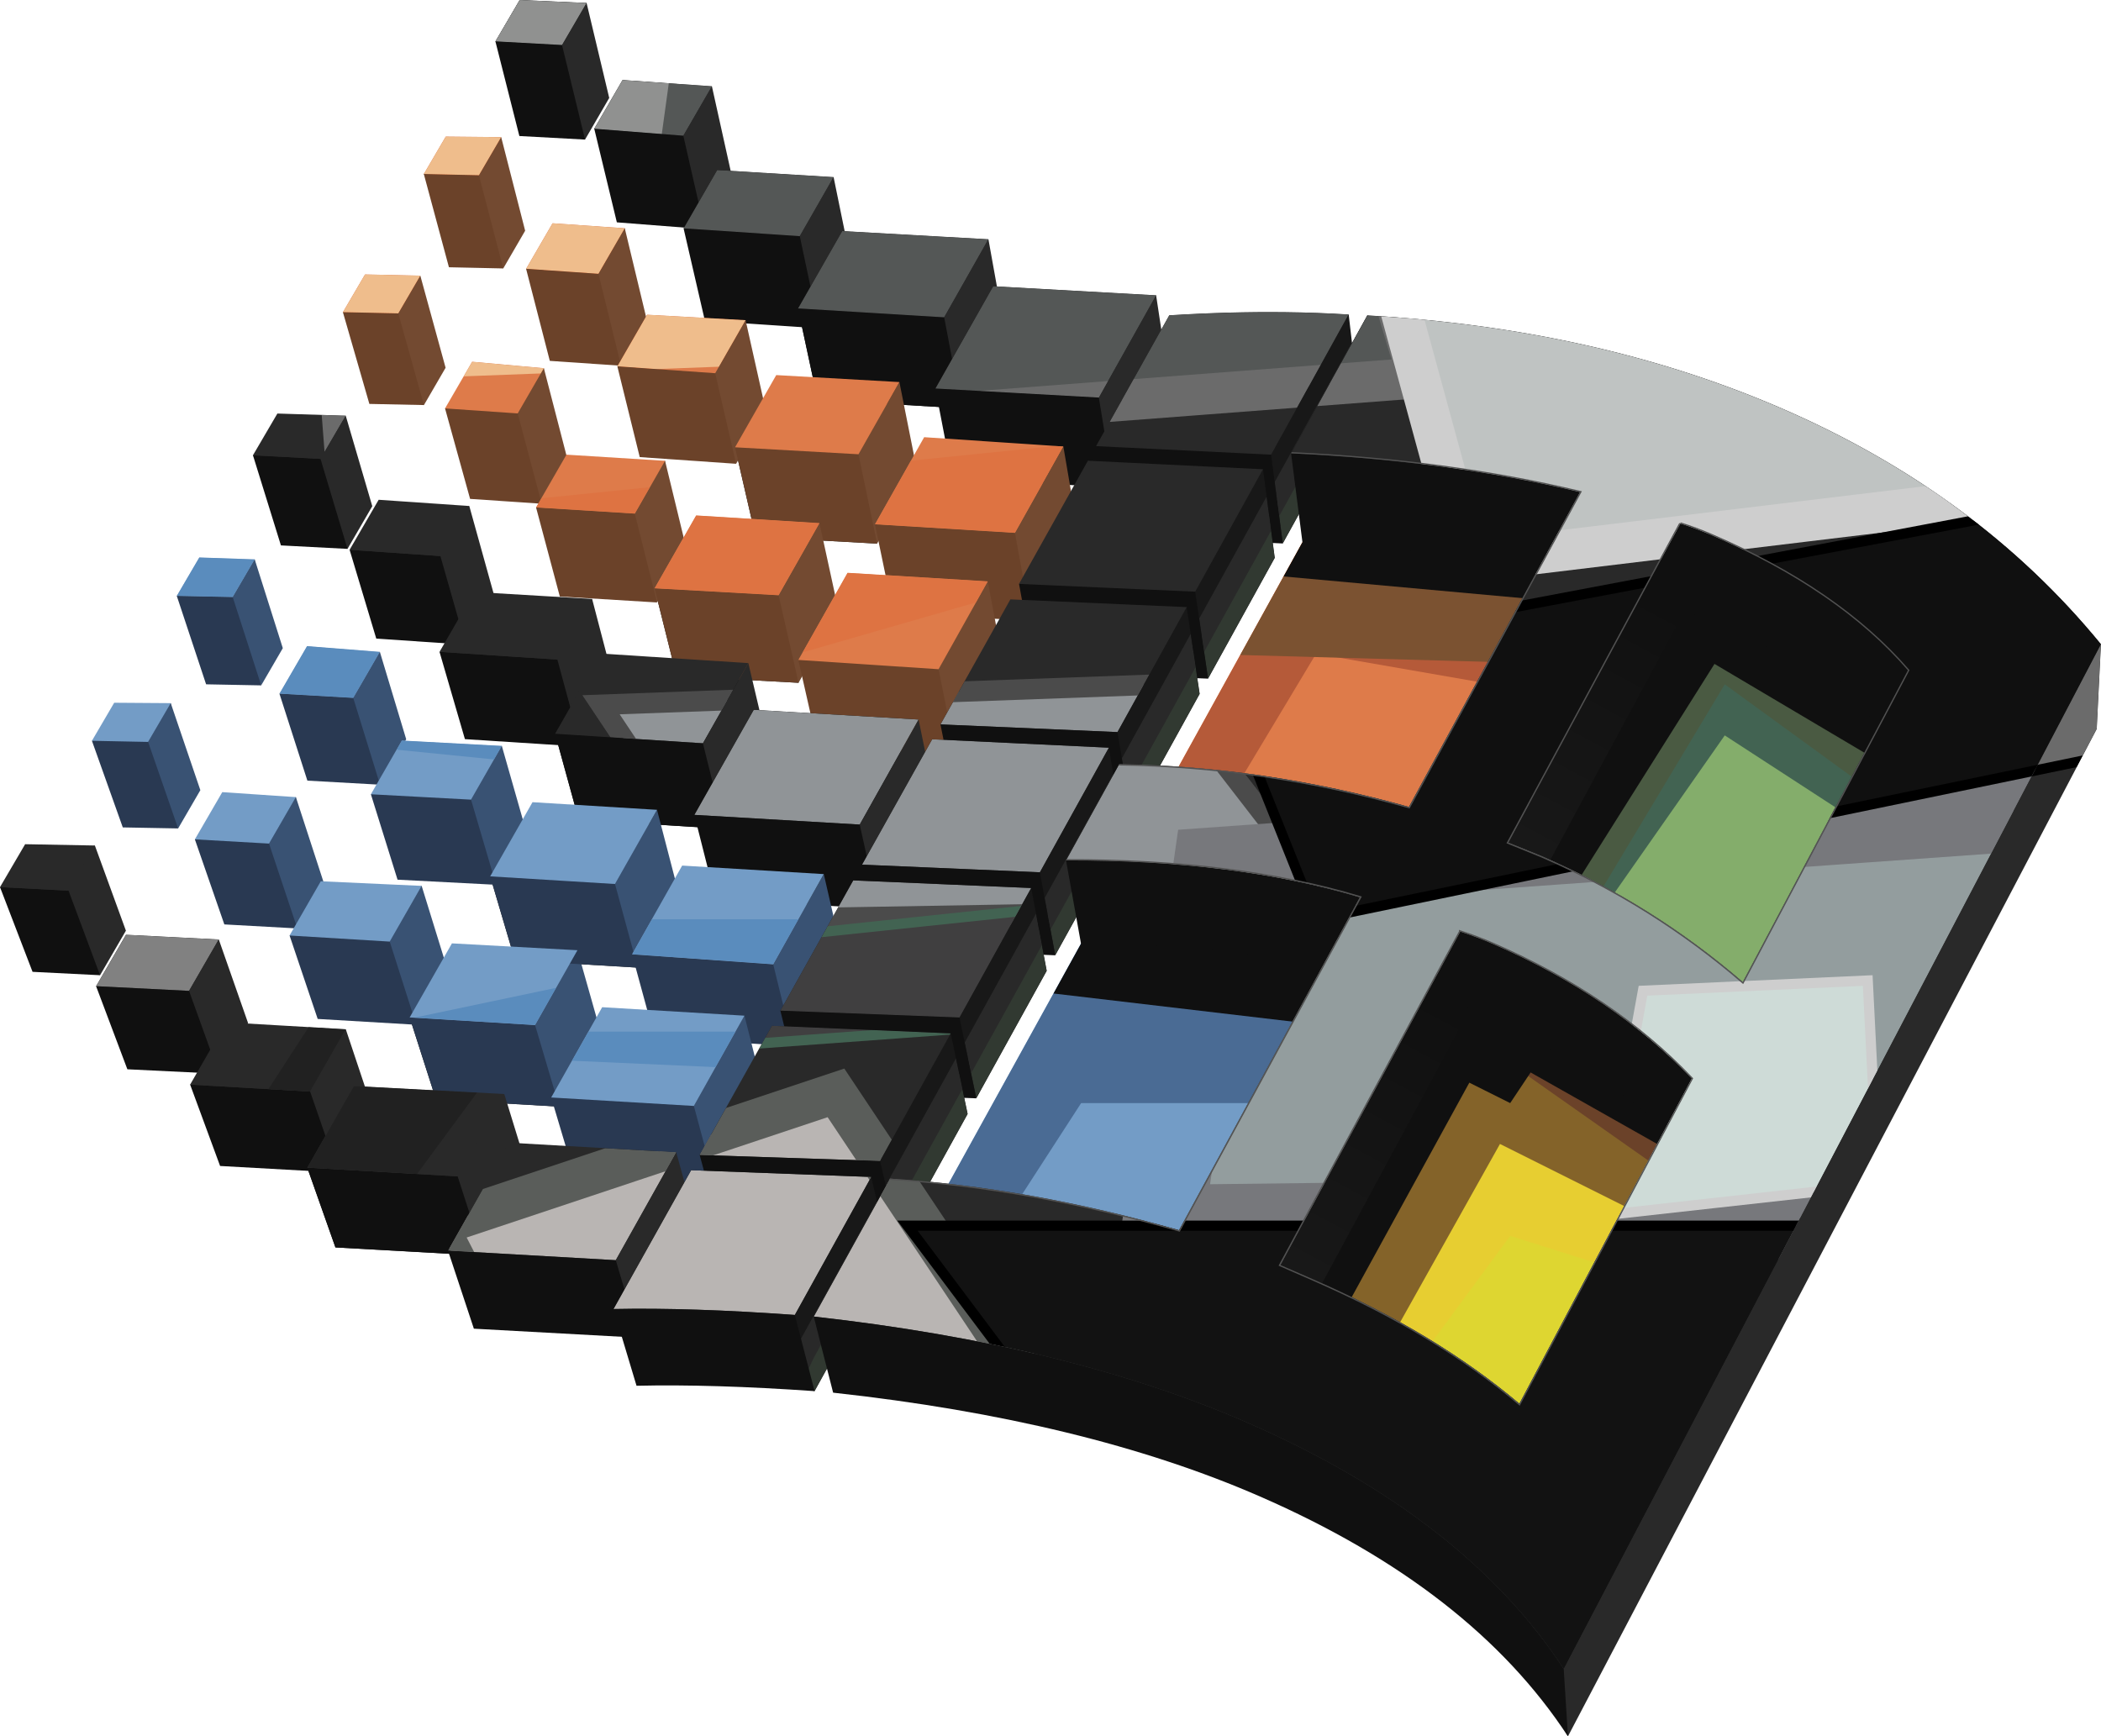 <?xml version="1.0" encoding="UTF-8"?>
<!-- Created with Inkscape (http://www.inkscape.org/) -->
<svg width="2056.7" height="1700" version="1.1" viewBox="0 0 2056.7 1700" xml:space="preserve" xmlns="http://www.w3.org/2000/svg" xmlns:rdf="http://www.w3.org/1999/02/22-rdf-syntax-ns#" xmlns:cc="http://creativecommons.org/ns#" xmlns:dc="http://purl.org/dc/elements/1.1/"><defs><clipPath id="clipPath88346"><path d="m52.033-9.287e-6 -2.372 4.05 6.522 0.357 2.404-4.119zm10.074 7.833-2.771 4.77 8.722 0.685 2.797-4.84zm9.265 8.814-3.291 5.713 11.375 0.762 3.309-5.782zm12.238 5.976-4.326 7.574 14.308 0.871 4.328-7.643zm14.781 5.401-5.661 10.015 16.005 0.886 5.606-10.012zm28.519 2.537c-3.591-0.041-7.353 0.062-11.287 0.309l-7.162 12.808 17.13 0.835 7.596-13.724c-2.031-0.128-4.124-0.204-6.278-0.229zm8.109 0.315-7.469 13.509c10.26 0.475 19.684 1.739 28.282 3.794l-16.741 30.824c-9.437-2.65-18.889-4.044-28.366-4.186l-5.21 9.423c11.074-0.028 20.66 1.175 28.772 3.611l-17.702 32.596c-9.773-2.792-19.201-4.477-28.292-5.056l-7.468 13.508c16.778 1.875 30.975 5.361 42.615 10.466 14.084 6.176 24.352 14.182 30.805 24.043l52.589-100.34c-8.149-9.953-18.666-17.682-31.562-23.217-11.964-5.135-25.373-8.123-40.253-8.973zm-106.7 9.612-2.393 4.087 6.614 0.353 2.468-4.229zm79.343 4.62-6.745 12.061 17.249 0.759 6.634-11.985zm-69.429 3.823-2.846 4.899 8.887 0.611 2.831-4.899zm127.43 2.332c1.017 0.32 2.008 0.688 2.974 1.103 8.32 3.581 14.753 7.999 19.303 13.262l-16.168 30.52c-5.913-5.093-12.468-9.197-19.67-12.318l-3.285-1.334zm-118.09 6.69-3.381 5.867 11.537 0.758 3.399-5.939zm52.5 0.73-6.845 12.24 17.33 0.753 6.772-12.236zm-40.083 5.303-4.485 7.852 14.472 0.936 4.446-7.851zm14.96 5.509-5.815 10.287 16.193 0.948 5.759-10.284zm17.465 2.884-6.864 12.275 17.412 0.748 6.751-12.198zm-88.789 10.274-2.459 4.199 6.71 0.348 2.578-4.419zm81.063 3.542-7.132 12.755 17.537 0.668 7.015-12.675zm59.426 5.016c1.137 0.373 2.193 0.771 3.171 1.195 7.871 3.417 14.364 7.81 19.482 13.185l-16.866 31.841c-5.466-4.621-12.169-8.666-20.111-12.139l-3.284-1.436zm-130.62 0.307-2.925 5.035 9.101 0.46 2.909-5.034zm9.797 8.572-3.516 6.103 11.746 0.679 3.492-6.101zm53.435 0.341-7.072 12.647 17.662 0.586 6.914-12.492zm-40.92 5.897-4.565 7.993 14.722 0.855 4.568-8.066zm15.185 5.547-5.974 10.568 16.427 0.938 5.917-10.566zm17.828 2.697-7.599 13.59c5.031-0.104 10.948 0.088 17.753 0.579l7.477-13.508z" fill="#262529" stroke-width=".081"/></clipPath><filter id="filter92217" x="-.223" y="-.664" width="1.449" height="2.327" color-interpolation-filters="sRGB"><feGaussianBlur stdDeviation="5.938"/></filter><filter id="filter92973" x="-.25" y="-.339" width="1.51" height="1.657" color-interpolation-filters="sRGB"><feGaussianBlur stdDeviation="6.375"/></filter><filter id="filter94435" x="-.258" y="-.379" width="1.521" height="1.758" color-interpolation-filters="sRGB"><feGaussianBlur stdDeviation="10.938"/></filter><filter id="filter95897" x="-.35" y="-.407" width="1.696" height="1.815" color-interpolation-filters="sRGB"><feGaussianBlur stdDeviation="3.68"/></filter><filter id="filter98087" x="-.269" y="-.578" width="1.54" height="2.149" color-interpolation-filters="sRGB"><feGaussianBlur stdDeviation="8.063"/></filter><filter id="filter99550" x="-.324" y="-.433" width="1.655" height="1.864" color-interpolation-filters="sRGB"><feGaussianBlur stdDeviation="7.312"/></filter><filter id="filter101012" x="-.795" y="-.792" width="2.595" height="2.586" color-interpolation-filters="sRGB"><feGaussianBlur stdDeviation="8"/></filter><filter id="filter102645" x="-.248" y="-.412" width="1.491" height="1.824" color-interpolation-filters="sRGB"><feGaussianBlur stdDeviation="10.938"/></filter><filter id="filter104265" x="-.215" y="-.628" width="1.43" height="2.256" color-interpolation-filters="sRGB"><feGaussianBlur stdDeviation="3.438"/></filter><filter id="filter106616" x="-.236" y="-.22" width="1.471" height="1.44" color-interpolation-filters="sRGB"><feGaussianBlur stdDeviation="2.75"/></filter><clipPath id="clipPath117415"><path d="m118.89 130.29 20.735-46.721 35.884 23.181-16.97 36.312z" fill="#e7ce31"/></clipPath><clipPath id="clipPath129004"><path d="m92.886 117.93 20.674-37.475 26.066 3.118-17.702 40.599z" fill="#739cc6"/></clipPath><clipPath id="clipPath136014"><path d="m139.63 83.572 21.957-36.798 34.965 26.976-21.038 33.002z" fill="#84ad6b"/></clipPath><filter id="filter136022" x="-.088" y="-.149" width="1.176" height="1.298" color-interpolation-filters="sRGB"><feGaussianBlur stdDeviation="3.667"/></filter><filter id="filter136026" x="-.1" y="-.141" width="1.2" height="1.283" color-interpolation-filters="sRGB"><feGaussianBlur stdDeviation="3.12"/></filter><filter id="filter136034" x="-.094" y="-.132" width="1.187" height="1.263" color-interpolation-filters="sRGB"><feGaussianBlur stdDeviation="3.235"/></filter><filter id="filter136042" x="-.071" y="-.09" width="1.142" height="1.18" color-interpolation-filters="sRGB"><feGaussianBlur stdDeviation="1.797"/></filter><clipPath id="clipPath136328"><path d="m128.66 53.079-15.102 27.375 26.066 3.118 21.957-36.798-10.421-2.771zm0 0-15.102 27.375 26.066 3.118 21.957-36.798-10.421-2.771zm0 0-15.102 27.375 26.066 3.118 21.957-36.798-10.421-2.771z" fill="#de7b4a"/></clipPath><filter id="filter136636" x="-.089" y="-.127" width="1.179" height="1.254" color-interpolation-filters="sRGB"><feGaussianBlur stdDeviation="2.272"/></filter><filter id="filter137422" x="-.089" y="-.137" width="1.179" height="1.273" color-interpolation-filters="sRGB"><feGaussianBlur stdDeviation="2.79"/></filter><filter id="filter141290" x="-.07" y="-.082" width="1.14" height="1.164" color-interpolation-filters="sRGB"><feGaussianBlur stdDeviation="1.812"/></filter><filter id="filter145131" x="-.098" y="-.125" width="1.195" height="1.25" color-interpolation-filters="sRGB"><feGaussianBlur stdDeviation="2.788"/></filter><filter id="filter136636-4" x="-.089" y="-.14" width="1.179" height="1.28" color-interpolation-filters="sRGB"><feGaussianBlur stdDeviation="2.16"/></filter><filter id="filter150576" x="-.112" y="-.257" width="1.224" height="1.514" color-interpolation-filters="sRGB"><feGaussianBlur stdDeviation="4.257"/></filter><filter id="filter151481" x="-.067" y="-.087" width="1.134" height="1.174" color-interpolation-filters="sRGB"><feGaussianBlur stdDeviation="1.881"/></filter><filter id="filter151485" x="-.067" y="-.085" width="1.135" height="1.169" color-interpolation-filters="sRGB"><feGaussianBlur stdDeviation="2.078"/></filter><linearGradient id="linearGradient152720" x1="130.58" x2="144.86" y1="125.65" y2="99.168" gradientUnits="userSpaceOnUse"><stop stop-color="#181818" offset="0"/><stop stop-color="#101010" offset="1"/></linearGradient><linearGradient id="linearGradient152947" x1="152.93" x2="166.08" y1="84.196" y2="59.808" gradientUnits="userSpaceOnUse"><stop stop-color="#181818" offset="0"/><stop stop-color="#101010" offset="1"/></linearGradient><filter id="filter155523" x="-.149" y="-.192" width="1.297" height="1.384" color-interpolation-filters="sRGB"><feGaussianBlur stdDeviation="1.92"/></filter><clipPath id="clipPath156035"><path d="m44.797 13.371-2.144 3.664 5.396 0.121 2.18-3.732zm10.457 8.486-2.588 4.459 7.082 0.49 2.578-4.459zm-18.357 5.01-2.164 3.695 5.422 0.119 2.156-3.693zm27.609 3.945-2.91 5.053 9.584 0.674 2.973-5.193zm-17.123 4.604-2.652 4.57 7.115 0.49 2.561-4.428zm29.77 1.307-4.033 7.07 12.086 0.682 4.004-7.068zm14.48 6.08-4.816 8.529 13.705 0.838 4.736-8.455zm-35.016 1.711-2.977 5.168 9.67 0.604 2.959-5.17zm12.695 5.951-4.07 7.133 12.143 0.68 4-7.061zm14.82 5.617-4.816 8.529 13.727 0.91 4.818-8.602z" fill="#de7b4a" stroke-width=".081"/></clipPath><filter id="filter156042" x="-.035" y="-.077" width="1.07" height="1.154" color-interpolation-filters="sRGB"><feGaussianBlur stdDeviation="0.9"/></filter><filter id="filter156776" x="-.078" y="-.253" width="1.157" height="1.506" color-interpolation-filters="sRGB"><feGaussianBlur stdDeviation="3.69"/></filter><filter id="filter158956" x="-.195" y="-.189" width="1.39" height="1.378" color-interpolation-filters="sRGB"><feGaussianBlur stdDeviation="2.68"/></filter><filter id="filter159204" x="-.177" y="-.219" width="1.353" height="1.438" color-interpolation-filters="sRGB"><feGaussianBlur stdDeviation="2.28"/></filter><clipPath id="clipPath159489"><path d="m20.672 54.578-2.203 3.762 5.475 0.113 2.154-3.688zm10.549 8.682-2.701 4.654 7.227 0.414 2.606-4.506zm-18.877 5.543-2.18 3.725 5.5 0.111 2.217-3.797zm28.158 3.699-3.029 5.262 9.803 0.527 3.014-5.264zm-17.578 5.053-2.684 4.623 7.262 0.414 2.629-4.549zm30.369 0.984-4.144 7.262 12.219 0.748 4.115-7.262zm14.65 6.207-4.906 8.688 13.82 0.98 4.947-8.834zm-35.375 1.535-3.059 5.311 9.809 0.596 3.123-5.455zm12.838 6.08-4.139 7.252 12.275 0.746 4.15-7.326zm14.707 6.25-4.992 8.84 13.969 0.828 4.951-8.838z" fill="#739cc6" stroke-width=".081"/></clipPath><filter id="filter159743" x="-.071" y="-.223" width="1.143" height="1.446" color-interpolation-filters="sRGB"><feGaussianBlur stdDeviation="1.395"/></filter><filter id="filter160499" x="-.09" y="-.135" width="1.18" height="1.27" color-interpolation-filters="sRGB"><feGaussianBlur stdDeviation="2.025"/></filter><clipPath id="clipPath185553"><path d="m133.19 30.79-16.236 8.97 8.64 4.754 1.145 8.695 7.482-13.548z" fill="#292929" stroke-width=".081"/></clipPath><clipPath id="clipPath185599"><path d="m124.8 45.943-15.688 7.875 9.054 4.11 1.26 8.516 6.53-11.825z" fill="#292929" stroke-width=".081"/></clipPath><clipPath id="clipPath185654"><path d="m117.33 59.442-15.686 7.774 8.914 4.462 1.383 8.325 6.663-12.065z" fill="#292929" stroke-width=".081"/></clipPath><clipPath id="clipPath185679"><path d="m109.71 73.205-15.601 7.52 8.849 4.678 1.508 8.128 6.639-12.022z" fill="#292929" stroke-width=".081"/></clipPath><clipPath id="clipPath185750"><path d="m86.518 94.346 8.575 5.273 1.644 7.915 6.895-12.485-1.523-8.105z" fill="#292929" stroke-width=".081"/></clipPath><clipPath id="clipPath185796"><path d="m78.697 108.37 8.621 5.293 1.781 7.698 6.792-12.298-1.659-7.892z" fill="#292929" stroke-width=".081"/></clipPath><clipPath id="clipPath185906"><path d="m73.836 121.66-12.615 6.506 19.686 8.035 7.34-13.291-1.797-7.673z" fill="#292929" stroke-width=".081"/></clipPath><filter id="filter194585" x="-.024" y="-.017" width="1.044" height="1.034" color-interpolation-filters="sRGB"><feGaussianBlur stdDeviation="0.789"/></filter><filter id="filter194589" x="-.024" y="-.017" width="1.044" height="1.034" color-interpolation-filters="sRGB"><feGaussianBlur stdDeviation="0.789"/></filter><filter id="filter194593" x="-.024" y="-.017" width="1.044" height="1.034" color-interpolation-filters="sRGB"><feGaussianBlur stdDeviation="0.789"/></filter><filter id="filter194597" x="-.024" y="-.017" width="1.044" height="1.034" color-interpolation-filters="sRGB"><feGaussianBlur stdDeviation="0.789"/></filter><filter id="filter194601" x="-.024" y="-.017" width="1.044" height="1.034" color-interpolation-filters="sRGB"><feGaussianBlur stdDeviation="0.789"/></filter><filter id="filter194605" x="-.024" y="-.017" width="1.044" height="1.034" color-interpolation-filters="sRGB"><feGaussianBlur stdDeviation="0.789"/></filter><filter id="filter194609" x="-.024" y="-.017" width="1.044" height="1.034" color-interpolation-filters="sRGB"><feGaussianBlur stdDeviation="0.789"/></filter><filter id="filter151481-8" x="-.097" y="-.126" width="1.195" height="1.252" color-interpolation-filters="sRGB"><feGaussianBlur stdDeviation="2.731"/></filter><clipPath id="clipPath211125"><path d="m206.83 63.067-60.966 90.481 8.79 16.451 51.764-98.629z" fill="#fff" stroke-width=".081"/></clipPath><filter id="filter150576-5" x="-.061" y="-.138" width="1.121" height="1.276" color-interpolation-filters="sRGB"><feGaussianBlur stdDeviation="2.172"/></filter></defs><g transform="matrix(10 0 0 10 -11.653 9.287e-5)"><g clip-path="url(#clipPath136014)"><path d="m139.63 83.572 25.374-38.572 35 15-24.49 46.753z" fill="#84ad6b" stop-color="#000000" style="-inkscape-stroke:none;font-variation-settings:normal"/><path d="m139.63 83.572 22.374-43.572 45 16-17 29-20-13-14 20z" fill="#426352" filter="url(#filter151481)" stop-color="#000000" style="-inkscape-stroke:none;font-variation-settings:normal;mix-blend-mode:normal"/><path d="m139.63 83.572 22.374-43.572 45 16-15 27-22-16-15 25z" fill="#4a5a42" filter="url(#filter151481-8)" stop-color="#000000" style="-inkscape-stroke:none;font-variation-settings:normal;mix-blend-mode:normal"/><path d="m168 33-1.279 3.143-0.721-0.691-29 48.549 15 8 17-27 27 16 15-27z" fill="#101010" filter="url(#filter151485)" style="mix-blend-mode:normal"/></g><g clip-path="url(#clipPath117415)"><path d="m118.89 130.29 20.735-46.721 42.874 22.928-22.258 45.465zm0 0 20.735-46.721 42.874 22.928-22.258 45.465z" fill="#e7ce31"/><path d="m114 128 25.626-44.428 42.874 22.928-10.5 17.5-24-12-14 25z" fill="#846329" filter="url(#filter145131)" style="mix-blend-mode:normal"/><path d="m133 100-13.913 23.561 9.913 7.439 17-29 27 19 7-20-36-18z" fill="#6b4229" filter="url(#filter136042)" style="mix-blend-mode:normal"/><path d="m125 134 21-36 36 24 11-20-56-27-27 54z" fill="#4a2921" filter="url(#filter136034)" style="mix-blend-mode:normal"/><path d="m128 137 17-31 4 2 2-3 23 13 4-19-38-15-24 44z" fill="#101010" filter="url(#filter141290)" style="mix-blend-mode:normal"/><path d="m135 140 14-19 19 6-8 28z" fill="#ded631" filter="url(#filter158956)" style="mix-blend-mode:normal"/></g><g clip-path="url(#clipPath136328)"><path d="m128.66 53.079-15.102 27.375 26.066 3.118 21.957-36.798-10.421-2.771zm0 0-15.102 27.375 26.066 3.118 21.957-36.798-10.421-2.771zm0 0-15.102 27.375 26.066 3.118 21.957-36.798-10.421-2.771z" fill="#de7b4a" stop-color="#000000" style="-inkscape-stroke:none;font-variation-settings:normal"/><path d="m96 77 25 2 9-15 23 4 18-34-62-4z" fill="#b55a39" filter="url(#filter137422)" style="mix-blend-mode:normal"/><path d="m118 64 36 1 25-37-58-6z" fill="#7b5231" filter="url(#filter136636)" style="mix-blend-mode:normal"/><path d="m122 56 33 3 24-31-58-6z" fill="#101010" filter="url(#filter136636-4)" style="mix-blend-mode:normal"/></g><g clip-path="url(#clipPath129004)"><path d="m49 116 32-64 84 18-37 70z" fill="#739cc6"/><path d="m107 108h23l22-34-73-8-27 58 44 1z" fill="#4a6b94" filter="url(#filter136022)" style="mix-blend-mode:normal"/><path d="m69 121h17l16-24 34 4 8-22-39-11z" fill="#101010" filter="url(#filter136026)" style="mix-blend-mode:normal"/><path d="m96 128 11-17 20-1-3 25z" fill="#739cc6" filter="url(#filter159204)" style="mix-blend-mode:normal"/></g><path d="m34.001 122.13-2.758-7.813 14.722 0.855 2.511 7.766z" fill="#101010"/><path d="m55.912 108.35-12.07-0.708-2.573-8.026 12.275 0.745z" fill="#101010"/><path d="m63.595 94.736-12.016-0.713-2.429-8.222 12.218 0.747z" fill="#101010"/><path d="m72.053 81.153-14.235-0.898-2.314-8.415 14.472 0.936z" fill="#101010"/><path d="m79.336 66.849-11.946-0.651-2.148-8.6 12.143 0.679z" fill="#101010"/><path d="m87.027 53.223-11.892-0.657-2.017-8.773 12.086 0.681z" fill="#101010"/><path d="m95.283 39.981-14.081-0.844-1.917-8.938 14.309 0.871z" fill="#101010"/><path d="m10.961 95.479-9.796-8.627 9.289-4.071 3.037 8.338z" fill="#292929"/><path d="m4.352 95.149-3.187-8.296 6.71 0.348 3.085 8.279z" fill="#101010"/><path d="m13.185 81.009-3.021-8.482 7.717-3.684 0.723 12.266z" fill="#293952"/><path d="m18.603 81.109-2.938-8.471 2.215-3.795 2.898 8.52z" fill="#395273"/><path d="m35.182 53.739-9.255-9.165 9.082-3.876 2.599 8.861z" fill="#292929"/><path d="m42.666 39.658-7.933-9.096 7.578-3.574 2.475 9.018z" fill="#734a31"/><path d="m50.43 26.282-7.777-9.247 7.574-3.61 2.346 9.165z" fill="#734a31"/><path d="m58.436 13.666-8.775-9.616 8.926-3.762 2.216 9.3z" fill="#292929"/><path d="m26.734 67.103-5.393-0.104-2.871-8.659 7.627-3.575z" fill="#293952"/><path d="m26.734 67.103-2.789-8.65 2.153-3.689 2.752 8.695z" fill="#395273"/><path d="m35.182 53.739-6.517-0.34-2.738-8.825 6.614 0.353z" fill="#101010"/><path d="m42.666 39.658-5.343-0.112-2.59-8.984 5.422 0.12z" fill="#6b4229"/><path d="m50.43 26.282-5.318-0.116-2.459-9.132 5.396 0.122z" fill="#6b4229"/><path d="m58.436 13.666-6.429-0.349-2.346-9.267 6.522 0.358z" fill="#101010"/><path d="m22.592 105.12-12.021-8.57 12.011-4.574 2.865 8.18z" fill="#292929"/><path d="m13.634 104.69-3.062-8.135 9.101 0.46 2.92 8.11z" fill="#101010"/><path d="m23.126 90.506-2.885-8.329 9.89-4.135 0.143 12.858z" fill="#293952"/><path d="m31.255 76.429-2.735-8.515 9.831-4.092 0.018 13.005z" fill="#293952"/><path d="m54.192 49.319-7.009-0.475-2.453-8.858 9.675-3.938z" fill="#6b4229"/><path d="m61.964 35.808-6.977-0.477-2.322-9.015 9.66-3.969z" fill="#6b4229"/><path d="m72.896 17.65-2.754 4.788-10.806-9.835 11.519-4.155z" fill="#292929"/><path d="m70.143 22.438-8.593-0.669-2.213-9.166 8.722 0.685z" fill="#101010"/><path d="m37.692 108.79-3.426 6.013-14.489-8.611 15.238-5.423z" fill="#292929"/><path d="m34.266 114.8-11.555-0.643-2.934-7.968 11.746 0.679z" fill="#101010"/><path d="m41.915 100.33-9.65-0.569-2.754-8.172 12.931-4.859z" fill="#293952"/><path d="m49.728 86.627-9.647-0.501-2.609-8.361 12.816-4.737z" fill="#293952"/><path d="m65.485 58.985-9.518-0.581-2.326-8.722 12.628-4.566z" fill="#6b4229"/><path d="m63.79 44.753-2.193-8.889 12.557-4.519-0.929 14.063z" fill="#6b4229"/><path d="m84.628 26.43-3.258 5.717-13.243-9.866 14.64-4.941z" fill="#292929"/><path d="m81.37 32.147-11.201-0.742-2.087-9.045 11.376 0.763z" fill="#101010"/><path d="m32.855 86.412-2.582 4.488-2.773-8.309 2.63-4.549z" fill="#395273"/><path d="m40.929 72.377-2.56 4.45-2.624-8.498 2.606-4.507z" fill="#395273"/><path d="m49.533 58.276-2.783 4.839-11.362-9.284 11.718-4.287z" fill="#292929"/><path d="m37.999 62.524-2.61-8.693 8.886 0.612 2.475 8.673z" fill="#101010"/><path d="m56.709 44.944-2.517 4.375-2.346-8.843 2.559-4.428z" fill="#734a31"/><path d="m64.5 31.399-2.536 4.409-2.216-9.001 2.578-4.459z" fill="#734a31"/><path d="m44.981 94.953-3.067 5.38-2.596-8.144 3.124-5.456z" fill="#395273"/><path d="m59.987 101.13-4.075 7.22-14.644-8.734 16.426-6.582z" fill="#395273"/><path d="m55.912 108.35-12.07-0.708-2.573-8.026 12.275 0.745z" fill="#293952"/><path d="m52.957 115-4.482 7.944-17.233-8.621 19.289-7.211z" fill="#292929"/><path d="m48.475 122.94-14.474-0.808-2.758-7.813 14.722 0.855z" fill="#101010"/><path d="m52.687 81.435-2.959 5.191-2.452-8.336 3.013-5.262z" fill="#395273"/><path d="m63.595 94.736-12.016-0.713-2.429-8.222 16.333-6.516z" fill="#293952"/><path d="m61.374 67.235-3.341 5.862-13.842-9.276 14.937-5.181z" fill="#292929"/><path d="m58.033 73.097-11.356-0.73-2.487-8.546 11.538 0.758z" fill="#101010"/><path d="m72.053 81.153-14.235-0.898-2.314-8.415 18.918-6.915z" fill="#101010"/><path d="m68.395 53.881-2.91 5.105-2.175-8.701 2.959-5.168z" fill="#734a31"/><path d="m79.336 66.849-11.946-0.651-2.148-8.6 16.143-6.381z" fill="#6b4229"/><path d="m76.15 40.276-2.926 5.133-2.045-8.869 2.974-5.194z" fill="#734a31"/><path d="m87.027 53.223-11.892-0.657-2.017-8.773 16.091-6.388z" fill="#6b4229"/><path d="m99.544 32.428-4.261 7.553-15.997-9.783 18.637-6.772z" fill="#292929"/><path d="m95.283 39.981-14.081-0.844-1.917-8.938 14.309 0.871z" fill="#101010"/><path d="m71.195 116.11-13.726-0.785-2.347-7.872 18.919-8.009z" fill="#293952"/><path d="m69.499 120.57-5.806 10.401-18.675-8.53 22.343-9.628z" fill="#292929"/><path d="m63.693 130.97-16.14-0.883-2.534-7.646 16.427 0.938z" fill="#101010"/><path d="m67.637 87.576-4.042 7.161-2.227-8.188 4.114-7.262z" fill="#395273"/><path d="m78.823 102.45-13.583-0.936-2.203-8.079 18.769-7.855z" fill="#293952"/><path d="m76.423 73.407-4.37 7.746-2.077-8.378 4.446-7.851z" fill="#292929"/><path d="m87.146 88.963-15.919-0.905-2.094-8.275 21.952-9.336z" fill="#101010"/><path d="m83.27 59.88-3.934 6.969-1.951-8.572 4-7.06z" fill="#734a31"/><path d="m94.732 73.966-13.496-0.874-1.92-8.48 18.545-7.691z" fill="#6b4229"/><path d="m90.968 46.241-3.941 6.982-1.823-8.748 4.005-7.069z" fill="#734a31"/><path d="m102.09 60.794-13.477-0.808-1.796-8.654 18.443-7.617z" fill="#6b4229"/><path d="m115.69 37.829-5.52 9.888-17.442-9.678 21.611-9.126z" fill="#292929"/><path d="m110.17 47.717-15.741-0.855-1.701-8.823 16.005 0.886z" fill="#101010"/><path d="m76.056 107.4-4.862 8.705-2.106-7.828 4.951-8.838z" fill="#395273"/><path d="m83.685 93.744-4.862 8.705-1.966-8.036 4.949-8.834z" fill="#395273"/><path d="m92.807 78.823-5.661 10.14-1.819-8.232 5.759-10.284z" fill="#292929"/><path d="m99.471 65.481-4.739 8.485-1.689-8.445 4.818-8.601z" fill="#734a31"/><path d="m106.75 52.447-4.662 8.346-1.567-8.623 4.737-8.456z" fill="#734a31"/><path d="m78.697 108.37-9.041 4.707 2.098 7.747 17.346 0.537 1.676-13.944z" fill="#101010" stroke-width=".081"/><g clip-path="url(#clipPath185906)"><rect width="208" height="170" fill="#181818" stop-color="#000000" style="font-variation-settings:normal;paint-order:fill markers stroke"/><path d="m62.24 170 17.701-37.528 73.238-132.47h54.821v170z" fill="#313931" filter="url(#filter194609)" stroke="#292929" stroke-width="2"/></g><path d="m70.933 122.3-9.712 5.866 2.255 7.509c4.941-0.115 10.751 0.061 17.431 0.526l-1.934-7.457z" fill="#101010" stroke-width=".081"/><path d="m86.518 94.346-8.962 4.605 1.955 7.962 17.226 0.621 1.86-14.245z" fill="#101010" stroke-width=".081"/><g clip-path="url(#clipPath185796)"><rect width="208" height="170" fill="#181818" stop-color="#000000" style="font-variation-settings:normal;paint-order:fill markers stroke"/><path d="m62.24 170 17.701-37.528 73.238-132.47h54.821v170z" fill="#313931" filter="url(#filter194605)" stroke="#292929" stroke-width="2"/></g><path d="m104.47 93.53 1.867-14.227-12.225 1.421-8.562 3.93 1.815 8.172z" fill="#101010" stroke-width=".081"/><g clip-path="url(#clipPath185750)"><rect width="208" height="170" fill="#181818" stop-color="#000000" style="font-variation-settings:normal;paint-order:fill markers stroke"/><path d="m62.24 170 17.701-37.528 73.238-132.47h54.821v170z" fill="#313931" filter="url(#filter194601)" stroke="#292929" stroke-width="2"/></g><path d="m111.94 80.003 2.004-14.443-12.3 1.656-8.417 3.708 1.685 8.366z" fill="#101010" stroke-width=".081"/><g clip-path="url(#clipPath185679)"><rect width="208" height="170" fill="#181818" stop-color="#000000" style="font-variation-settings:normal;paint-order:fill markers stroke"/><path d="m62.24 170 17.701-37.528 73.238-132.47h54.821v170z" fill="#313931" filter="url(#filter194597)" stroke="#292929" stroke-width="2"/></g><path d="m119.43 66.445 2.057-14.509-12.371 1.883-8.195 3.351 1.558 8.552z" fill="#101010" stroke-width=".081"/><g clip-path="url(#clipPath185654)"><rect width="208" height="170" fill="#181818" stop-color="#000000" style="font-variation-settings:normal;paint-order:fill markers stroke"/><path d="m62.24 170 17.701-37.528 73.238-132.47h54.821v170z" fill="#313931" filter="url(#filter194593)" stroke="#292929" stroke-width="2"/></g><path d="m126.74 53.209 2.653-15.557-12.438 2.108-8.49 3.919 1.438 8.728z" fill="#101010" stroke-width=".081"/><g clip-path="url(#clipPath185599)"><rect width="208" height="170" fill="#181818" stop-color="#000000" style="font-variation-settings:normal;paint-order:fill markers stroke"/><path d="m62.24 170 17.701-37.528 73.238-132.47h54.821v170z" fill="#313931" filter="url(#filter194589)" stroke="#292929" stroke-width="2"/></g><g clip-path="url(#clipPath185553)"><rect width="208" height="170" fill="#181818" stop-color="#000000" style="font-variation-settings:normal;paint-order:fill markers stroke"/><path d="m62.24 170 17.701-37.528 73.238-132.47h54.821v170z" fill="#313931" filter="url(#filter194585)" stroke="#292929" stroke-width="2" style="mix-blend-mode:normal"/></g><path d="m165.66 51.264 0.415 8.544c0.998 0.314 1.969 0.675 2.916 1.083 6.576 2.835 11.925 6.218 16.09 10.131l2.857-5.393c-4.55-5.263-10.982-9.681-19.303-13.262-0.966-0.416-1.957-0.783-2.974-1.103z" fill="#101010" stroke-width=".081"/><path d="m125.03 135.94-6.178-0.039 0.246 1.678 4.135 1.693z" fill="#292929" stroke-width=".081"/><path d="m150.63 88.466-11.031-0.069-6.896 13.076-15.413 25.01 1.569 9.423 6.178 0.039z" fill="url(#linearGradient152720)" stroke-width=".081"/><path d="m148.81 82.497-4.701 8.714 0.744 7.956c1.115 0.365 2.151 0.754 3.108 1.169 6.314 2.738 11.704 6.13 16.203 10.159l12.5 2.539-2.317-12.565-18.108-8.415z" fill="#101010" stroke-width=".081"/><path d="m135.02 30.876-7.469 13.509 1.111 8.694c8.24 0.372 15.898 1.293 23.04 2.707l14.374 4.022 10.707 1.343 8.299 9.87 8.447-5.835z" fill="#101010" stroke-width=".081"/><path d="m155.83 48.18-14.383 36.702-1.854 3.515 11.031 0.069 15.448-28.657-0.415-8.544z" fill="url(#linearGradient152947)" stroke-width=".081"/><path d="m110.73 74.818-5.21 9.423 1.464 8.141c8.836-0.039 16.688 0.738 23.597 2.303l4.764 1.78 7.373-8.049-5.232-4.857z" fill="#101010" stroke-width=".081"/><g clip-path="url(#clipPath211125)"><rect width="208" height="170" fill="#292929" stop-color="#000000" style="-inkscape-stroke:none;font-variation-settings:normal;paint-order:fill markers stroke"/><path d="m120 65 90-17 7 24-87 18z" fill="#6b6b6b" filter="url(#filter150576-5)" stroke="#000" stroke-width="1px" style="mix-blend-mode:normal"/></g><path d="m153.49 151.43-65.2-36.035-7.468 13.508 1.9 7.448c16.465 1.801 30.389 5.189 41.796 10.169 13.793 6.022 23.837 13.842 30.138 23.484z" fill="#101010" stroke-width=".081"/><g clip-path="url(#clipPath159489)"><rect width="208" height="170" fill="#739cc6" stop-color="#000000" style="-inkscape-stroke:none;font-variation-settings:normal;paint-order:fill markers stroke"/><path d="m63 90h22l-0.717 5.375-26.283 2.626-1 3h26v4l-45-2 2-3 19-4z" fill="#5a8cbd" filter="url(#filter159743)" style="mix-blend-mode:normal"/><path d="m2 61 34 12 20 2-8-36z" fill="#5a8cbd" filter="url(#filter160499)"/></g><g clip-path="url(#clipPath156035)"><rect width="208" height="170" fill="#de7b4a" stop-color="#000000" style="-inkscape-stroke:none;font-variation-settings:normal;paint-order:fill markers stroke"/><path d="m111 43-59 6 3 22 59-17z" fill="#de7342" filter="url(#filter156042)"/><path d="m9 10 94-7 19 31-106 4z" fill="#efbd8c" filter="url(#filter156776)" style="mix-blend-mode:normal"/></g><g clip-path="url(#clipPath88346)"><rect width="208" height="170" fill="#292929" stop-color="#000000" style="-inkscape-stroke:none;paint-order:fill markers stroke"/><path d="m60 69 55-2 17 22-58 1z" fill="#909497" filter="url(#filter92217)" stroke="#4b4b4b" stroke-width="2" style="mix-blend-mode:normal"/><path d="m35 45 105-8-20-67-90 10z" fill="#545756" filter="url(#filter94435)" stroke="#6b6b6b" stroke-width="4" style="mix-blend-mode:normal"/><path d="m130 9.287e-6 15 55 58-7-20-27z" fill="#bfc3c2" filter="url(#filter92973)" stroke="#cecece" stroke-width="4" style="mix-blend-mode:normal"/><path d="m120 85 84-6-6 40-83 1z" fill="#939d9e" filter="url(#filter98087)" stroke="#77787c" stroke-width="8"/><path d="m44 120 39-13 24 36-46 10z" fill="#b9b5b3" filter="url(#filter99550)" stroke="#5a5d5a" stroke-width="4" style="mix-blend-mode:normal"/><path d="m15 85-10 20 10 5 15-20z" fill="#818181" filter="url(#filter101012)" stroke="#646564" stroke-width="1px" style="mix-blend-mode:normal"/><path d="m90 120h110v65l-65-5z" fill="#121212" filter="url(#filter102645)" stroke="#000" stroke-width="1px"/><path d="m65 93 38-4 2 11-41 3z" fill="#403f40" filter="url(#filter104265)" stroke="#426352" stroke-width="1px" style="mix-blend-mode:normal"/><path d="m41 21 24-1 4-29-28 5z" fill="#909190" filter="url(#filter106616)"/><path d="m120 65 90-17 7 24-87 18z" fill="#101010" filter="url(#filter150576)" stroke="#000" stroke-width="1px" style="mix-blend-mode:normal"/><path d="m162 97 22-1 1 20-27 3z" fill="#cedbd7" filter="url(#filter95897)" stroke="#cecece" stroke-width="1px" style="mix-blend-mode:normal"/><path d="m22 115 17 4 14-19-18-5z" fill="#212121" filter="url(#filter155523)" style="mix-blend-mode:normal"/><path d="m144.11 91.212-17.609 32.646 3.285 1.435c7.943 3.473 14.646 7.517 20.111 12.139l16.865-31.84c-5.118-5.375-11.609-9.768-19.48-13.186-0.977-0.424-2.035-0.822-3.172-1.195z" fill="none" stroke="#525252" stroke-width=".25" style="mix-blend-mode:normal"/><path d="m105.52 84.242-17.223 31.15c9.091 0.579 18.52 2.262 28.293 5.055l17.701-32.596c-8.112-2.435-17.698-3.637-28.771-3.609z" fill="none" stroke="#525252" stroke-width=".25" style="mix-blend-mode:normal"/><path d="m165.66 51.265-16.846 31.232 3.285 1.334c7.202 3.121 13.757 7.225 19.67 12.318l16.168-30.52c-4.55-5.263-10.982-9.681-19.303-13.262-0.966-0.416-1.958-0.783-2.975-1.103z" fill="none" stroke="#525252" stroke-width=".25" style="mix-blend-mode:normal"/><path d="m127.55 44.386-16.826 30.432c9.477 0.142 18.93 1.538 28.367 4.188l16.74-30.824c-8.597-2.055-18.021-3.32-28.281-3.795z" fill="none" stroke="#525252" stroke-width=".25" style="mix-blend-mode:normal"/></g></g></svg>
